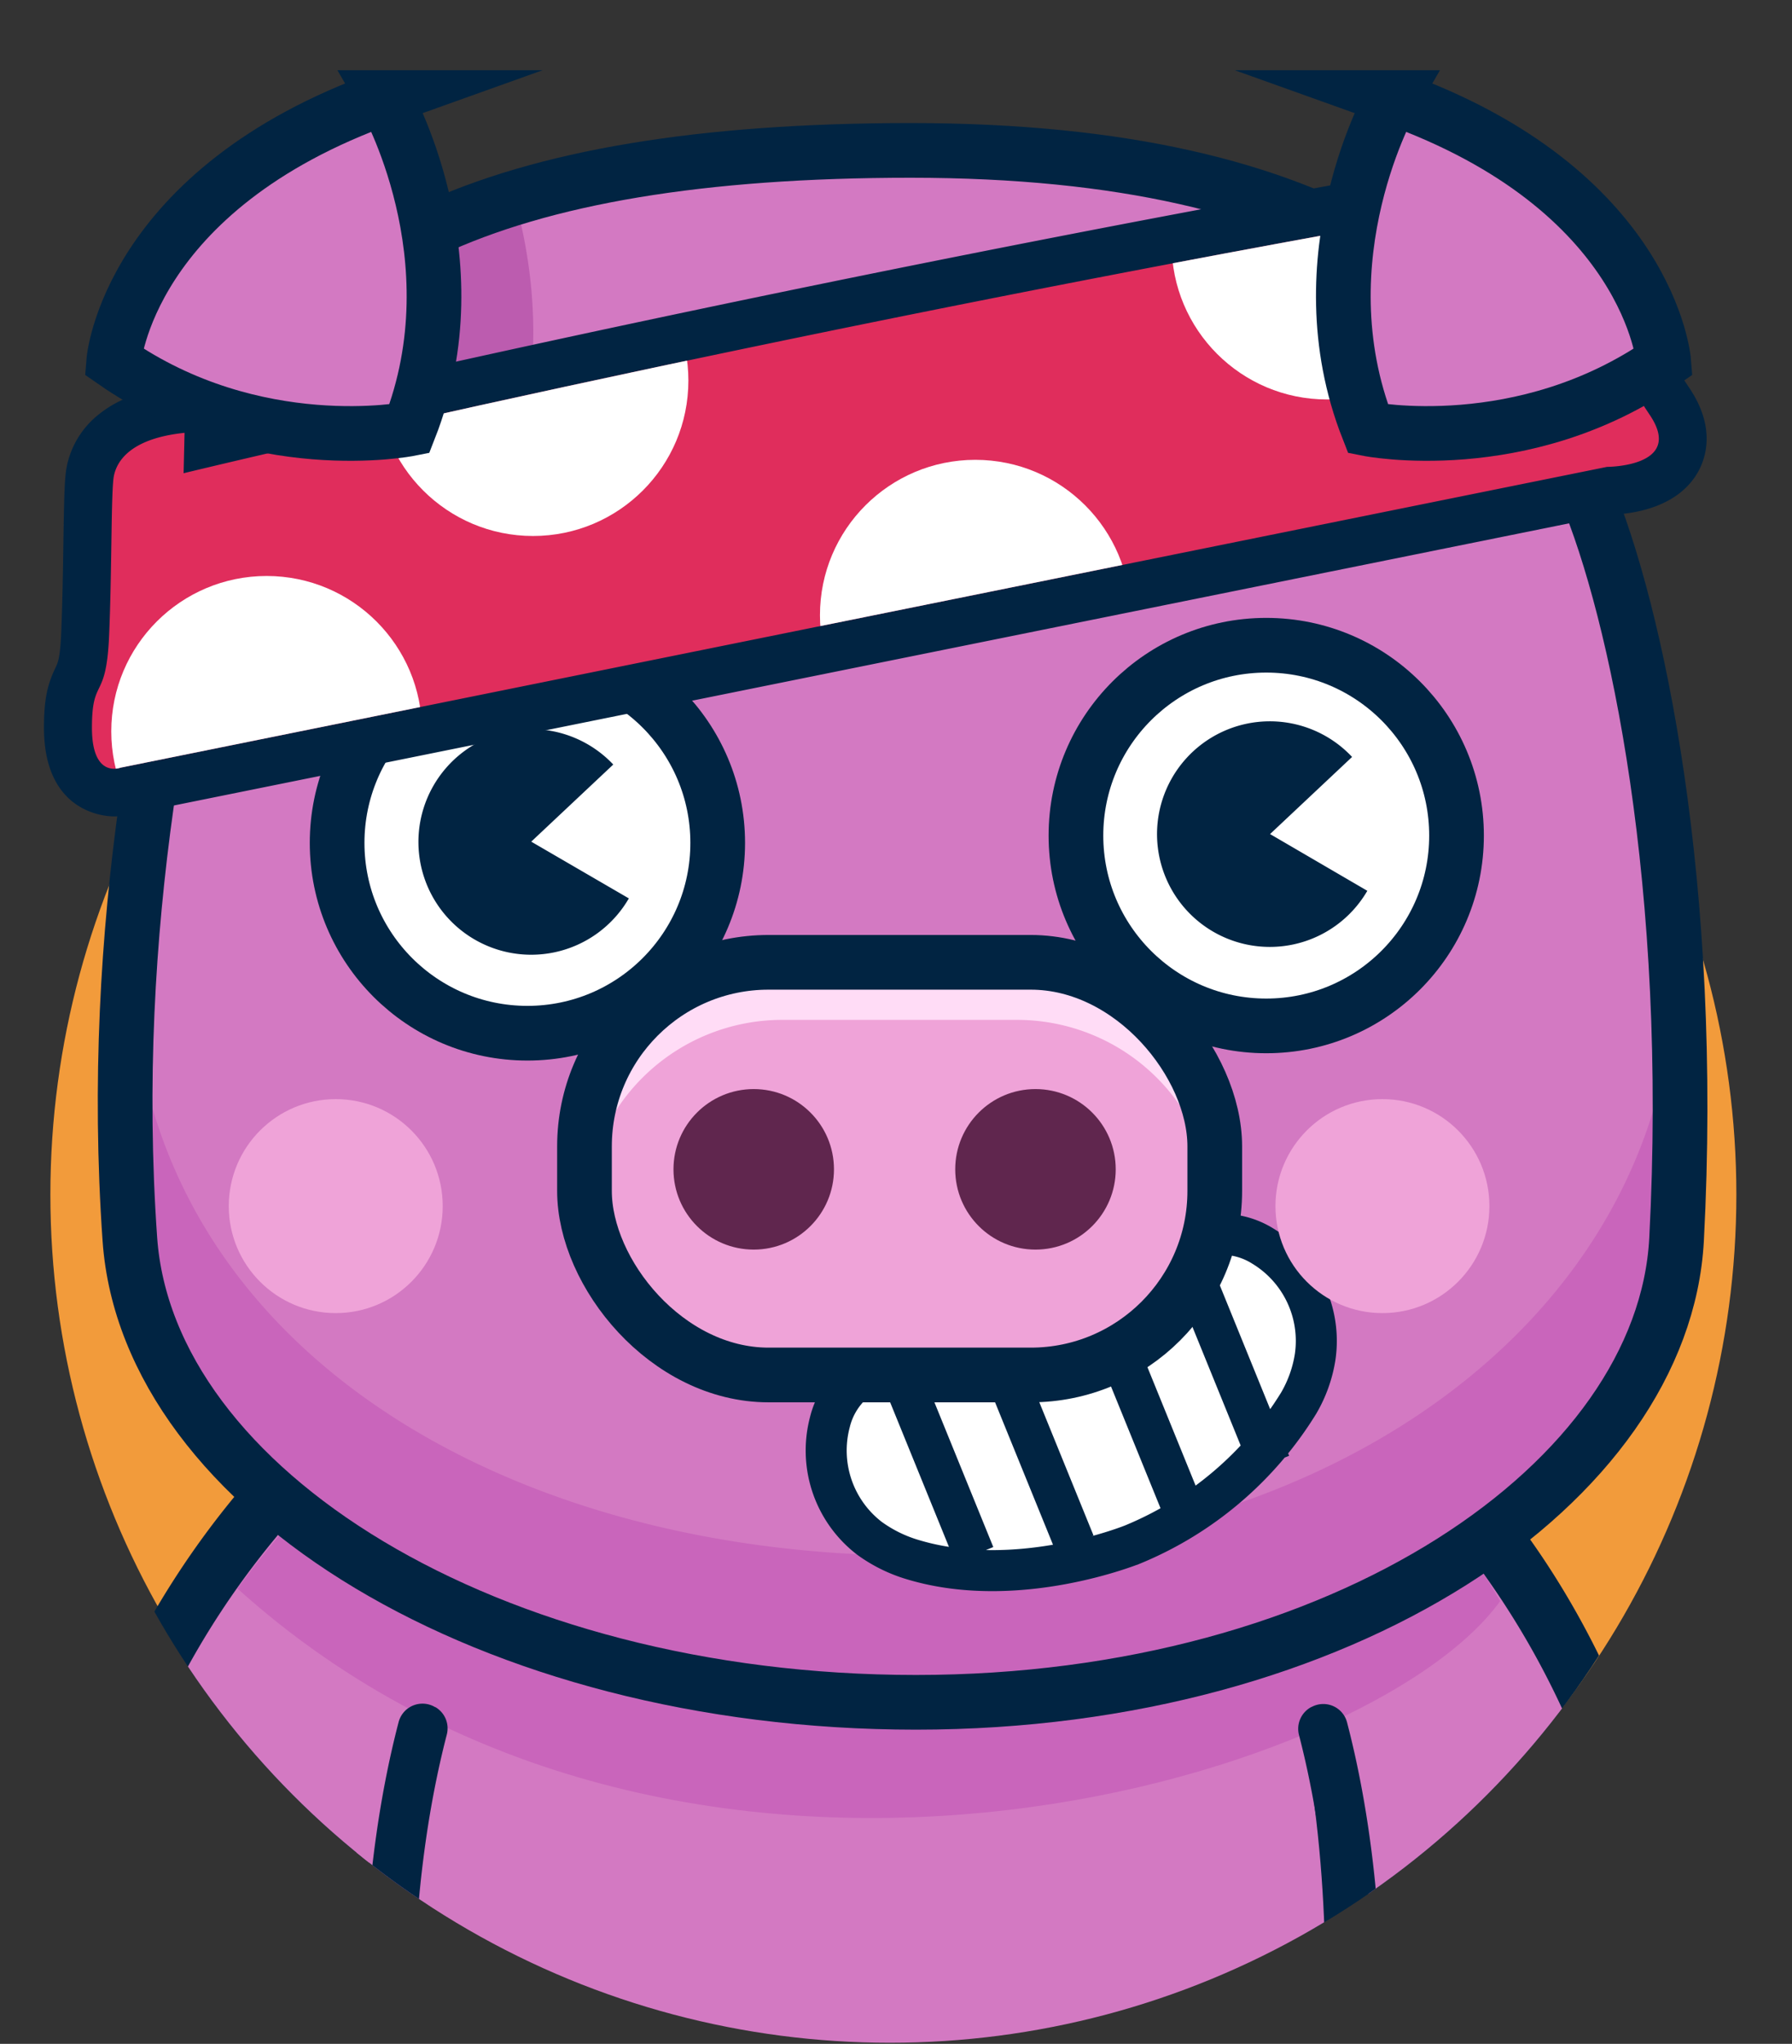 <svg xmlns="http://www.w3.org/2000/svg" viewBox="0 0 262.17 298.96"><rect x="0" y="0" width="262.17" height="298.96" fill="#333333" stroke="none"/><defs><clipPath id="clip-path"><circle cx="130.19" cy="175.47" r="123.33" class="cls-1"/></clipPath><clipPath id="clip-path-2"><path d="M26.81 69.22s85-20.64 190.65-39.07c0 0 6.94-4.37 13.23 9.46s5.68 13.59 10.71 21.14-6.29 7.54-6.29 7.54l-217.47 44s-4.19 1.67-4.19-5.87S15.54 102.65 16 93s.28-21.32.7-23.42S19 64.15 27 63.31Z" class="cls-1"/></clipPath><style>.cls-1,.cls-10,.cls-11,.cls-8{fill:none}.cls-4{fill:#012442}.cls-5{fill:#d379c2}.cls-6{fill:#c965bb}.cls-7{fill:#bc5caf}.cls-10,.cls-11,.cls-8{stroke:#012442;stroke-miterlimit:10}.cls-10,.cls-8{stroke-width:8px}.cls-9{fill:#fff}.cls-10{stroke-linecap:round}.cls-11{stroke-width:6px}.cls-12{fill:#efa3d8}.cls-13{fill:#60264e}</style></defs><g id="Camada_4" data-name="Camada 4"><circle cx="130.7" cy="174.74" r="123.33" style="fill:#f29b3b"/><g style="clip-path:url(#clip-path)"><path d="M217.49 301c-12.47 0-23.73-7.85-26.61-19.44-9.28-37.2-33-47.32-34-47.74.38.16.59.23.59.23l19.83-46.57c5.19 1.85 51.15 19.87 66.88 83 3.36 13.45-5.85 26.84-20.56 29.91a29.7 29.7 0 0 1-6.13.61" class="cls-4"/><path d="M218.69 292.94c-8.31 0-15.82-5.24-17.74-13-10.65-42.72-44.16-57.53-44.49-57.67-9.18-3.76-13.29-13.62-9.17-22s14.9-12.15 24.07-8.38c2 .84 50.29 21.24 65.11 80.66 2.23 9-3.91 17.89-13.72 19.94a20 20 0 0 1-4.06.45" class="cls-5"/><path d="M34.9 301.84a29.7 29.7 0 0 1-6.1-.63c-14.71-3.06-23.92-16.45-20.56-29.91 15.76-63.1 65.64-84.74 70.83-86.59l19.82 46.57a44 44 0 0 0-3.35 3.39c-1 .41-24.76 10.53-34 47.74-2.92 11.59-14.18 19.43-26.64 19.43" class="cls-4"/><path d="M33.7 293.77a20.3 20.3 0 0 1-4.07-.42c-9.8-2.05-15.94-11-13.71-19.94C30.73 214 80.8 192.76 82.85 191.92l20.3 26.92.31.27c-1.39.6-41.39 19.06-52 61.7-1.95 7.72-9.46 12.96-17.76 12.96" class="cls-5"/><path id="peito" d="M193.49 301s7.63-85.63-43.82-112.23L93.24 191c-45.06 15.92-42.6 110-42.6 110Z" class="cls-5"/><path d="M34.74 232.36c64.57 58.23 165.52 28.49 184.73 1.84-13.73-24.22-45.93-49-63.87-41.91-9.89-9.68-64.63 3.36-72.5-.25-2.57 1.96-26.84 10.9-48.36 40.32" class="cls-6"/><path d="M63.65 249.7a3.61 3.61 0 0 0-5.33 2.18c-2.79 10.7-5.1 25.23-5.11 44a3.5 3.5 0 0 0 3.64 3.34 3.49 3.49 0 0 0 3.64-3.33c0-18 2.24-32 4.88-42.18a3.6 3.6 0 0 0-1.66-4ZM191.84 249.69a3.61 3.61 0 0 0-1.8 4.08c2.64 10.18 4.84 24.09 4.85 42.16a3.49 3.49 0 0 0 3.64 3.33 3.5 3.5 0 0 0 3.64-3.34c0-18.8-2.31-33.31-5.1-44a3.59 3.59 0 0 0-5.14-2.26Z" class="cls-4"/></g></g><g id="Camada_3" data-name="Camada 3"><path d="M232 71.83C220.43 44.41 195.61 22 133.22 22 72 22 40.61 37.58 31.86 68.66 24.38 95.23 15.78 135.37 19 181.27 21.6 217.94 71.49 249 134 249s109.37-32.18 111.28-67.68C248 129.64 239.42 89.49 232 71.83" class="cls-5"/><path d="M75.8 31c-1.6 1-18.42 8.14-24.8 11.12a4.3 4.3 0 0 0-1.21-.65A16 16 0 0 0 49 43l-.46.26c0 .18.1.35.15.52C45.91 51 38.57 71.72 37.82 73.33c9 3.13 14.37 2.93 20.86 2.93a58 58 0 0 0 10.42-.83l3.36-.67 1.25-3.19C79.73 56.26 78.46 41.65 75.8 31M189.24 71.57l1.25 3.19 3.36.67a58 58 0 0 0 10.42.83c6.49 0 11.83.2 20.86-2.93-.75-1.61-8.13-22.33-10.91-29.51.05-.17.11-.34.15-.52l-.46-.26a16 16 0 0 0-.7-1.57 4.3 4.3 0 0 0-1.21.65c-6.43-3-23.25-10.11-24.85-11.08-2.66 10.61-3.93 25.22 2.09 40.53" class="cls-7"/><path d="M134 227.54c-61.88 0-114.85-32.19-114.85-88.08a294 294 0 0 0-.15 41.81C21.6 217.94 71.49 249 134 249s109.37-32.18 111.28-67.68a360 360 0 0 0-.11-41.28c-.05 51.96-49.66 87.5-111.17 87.5" class="cls-6"/><path d="M232 71.83C220.43 44.41 195.61 22 133.22 22 72 22 40.61 37.58 31.86 68.66 24.38 95.23 15.78 135.37 19 181.27 21.6 217.94 71.49 249 134 249s109.37-32.18 111.28-67.68C248 129.64 239.42 89.49 232 71.83Z" class="cls-8"/><circle cx="187.08" cy="122.22" r="27.84" class="cls-9"/><circle cx="185.25" cy="122.22" r="27.84" class="cls-10"/><circle cx="78.99" cy="123.29" r="27.84" class="cls-9"/><circle cx="77.16" cy="123.29" r="27.84" class="cls-10"/><path d="m77.72 123.11 12-11.28A16.5 16.5 0 1 0 92 131.41ZM185.81 122l12-11.28a16.5 16.5 0 1 0 2.23 19.58Z" class="cls-4"/><path d="M190 205.23a19.3 19.3 0 0 0 2.41-6.77 16.21 16.21 0 0 0-7.67-16.2 11.3 11.3 0 0 0-6.47-1.71c-3.11.23-5.89 2.1-8.13 4.26s-9.73 9.3-16.79 12.18-16.59 2.66-19.71 2.67-6.4.61-8.79 2.62a11.3 11.3 0 0 0-3.44 5.75 16.19 16.19 0 0 0 5.78 16.97 20.8 20.8 0 0 0 6.45 3.16c15.34 4.58 32.1-2.26 32.1-2.26A51.6 51.6 0 0 0 190 205.23" class="cls-9"/><path d="M190 205.23a19.3 19.3 0 0 0 2.41-6.77 16.21 16.21 0 0 0-7.67-16.2 11.3 11.3 0 0 0-6.47-1.71c-3.11.23-5.89 2.1-8.13 4.26s-9.73 9.3-16.79 12.18-16.59 2.66-19.71 2.67-6.4.61-8.79 2.62a11.3 11.3 0 0 0-3.44 5.75 16.19 16.19 0 0 0 5.78 16.97 20.8 20.8 0 0 0 6.45 3.16c15.34 4.58 32.1-2.26 32.1-2.26A51.6 51.6 0 0 0 190 205.23ZM130.77 198.49l11.77 28.93M145.43 196.79l11.77 28.93M161.49 192.26l11.77 28.93M174.06 185.15l11.76 28.92" class="cls-11"/><rect width="92.21" height="60.36" x="85.51" y="141.68" class="cls-12" rx="26.93"/><circle cx="110.27" cy="171.04" r="11.74" class="cls-13"/><path d="M148.88 138.47h-34.53a28.93 28.93 0 0 0-28.84 28.84V170a28 28 0 0 0 .29 4 28.93 28.93 0 0 1 28.55-24.82h34.53A28.93 28.93 0 0 1 177.43 174a28 28 0 0 0 .29-4v-2.67a28.93 28.93 0 0 0-28.84-28.86" style="fill:#ffdcf6"/><circle cx="151.49" cy="171.04" r="11.74" class="cls-13"/><rect width="92.21" height="60.36" x="85.51" y="140.76" class="cls-10" rx="26.93"/><path d="M16.69 116a6 6 0 0 1-4.86-2.43c-1.27-1.64-1.88-4-1.88-7.1 0-4.11.57-5.62 1.37-7.3.47-1 1-2 1.14-6.26s.27-9.06.33-13.24c.1-6.25.16-9.32.44-10.71.58-2.93 3.09-8 13.35-9.08l4-.42-.13 5.35c18.81-4.44 95.13-22.11 186-38a9.3 9.3 0 0 1 3.78-.8c3.74 0 9.16 2.11 13.73 12.17 1.45 3.19 2.54 5.64 3.41 7.6 2.88 6.49 3.32 7.48 7 13 2.57 3.87 2 6.7 1.12 8.39-2.16 4-8 4.54-9.94 4.59l-217 43.9a6.7 6.7 0 0 1-1.86.34" style="fill:#e02d5c"/><path d="M220.14 29.49c2.6 0 6.69 1.64 10.55 10.12 6.31 13.83 5.68 13.59 10.71 21.14s-6.29 7.54-6.29 7.54l-217.47 44a2.8 2.8 0 0 1-.95.16c-1.24 0-3.24-.81-3.24-6 0-7.54 2.09-3.77 2.51-13.41s.28-21.32.7-23.42S19 64.14 27 63.31l-.14 5.91s85-20.64 190.65-39.07a5.37 5.37 0 0 1 2.68-.66m0-7a12.8 12.8 0 0 0-4.77.92C130.58 38.23 58.45 54.61 34 60.32l.11-4.81-7.92.84c-4.85.51-8.75 1.9-11.58 4.14a13 13 0 0 0-4.84 7.73c-.32 1.63-.39 4.11-.5 11.36-.06 4.15-.14 8.84-.32 13.13-.16 3.56-.5 4.27-.8 4.89-1.12 2.33-1.72 4.43-1.72 8.82 0 12.66 9.19 13 10.24 13a10 10 0 0 0 2.68-.37l216.54-43.78c3-.11 9.72-1 12.63-6.42 1.11-2.08 2.42-6.4-1.3-12-3.54-5.31-3.91-6.13-6.74-12.52-.87-2-2-4.42-3.42-7.63-5.34-11.7-12.15-14.21-16.92-14.21Z" class="cls-4"/><g style="clip-path:url(#clip-path-2)"><circle cx="39.01" cy="106.98" r="22.73" class="cls-9"/><circle cx="77.98" cy="55.67" r="22.73" class="cls-9"/><circle cx="142.69" cy="89.99" r="22.73" class="cls-9"/><circle cx="194.14" cy="35.7" r="22.73" class="cls-9"/></g><circle cx="49.12" cy="176.42" r="15.65" class="cls-12"/><circle cx="202.25" cy="176.42" r="15.65" class="cls-12"/><path d="M56.29 14.27s13.46 23.34 3.59 48.47c0 0-22.61 4.49-43.25-9.87 0 0 1.96-25.14 39.66-38.6" class="cls-5"/><path d="M56.29 14.27s13.46 23.34 3.59 48.47c0 0-22.61 4.49-43.25-9.87 0 0 1.96-25.14 39.66-38.6Z" class="cls-8"/><path d="M203.74 14.27s-13.47 23.34-3.59 48.47c0 0 22.6 4.49 43.25-9.87 0 0-1.96-25.14-39.66-38.6" class="cls-5"/><path d="M203.74 14.27s-13.47 23.34-3.59 48.47c0 0 22.6 4.49 43.25-9.87 0 0-1.96-25.14-39.66-38.6Z" class="cls-8"/></g></svg>